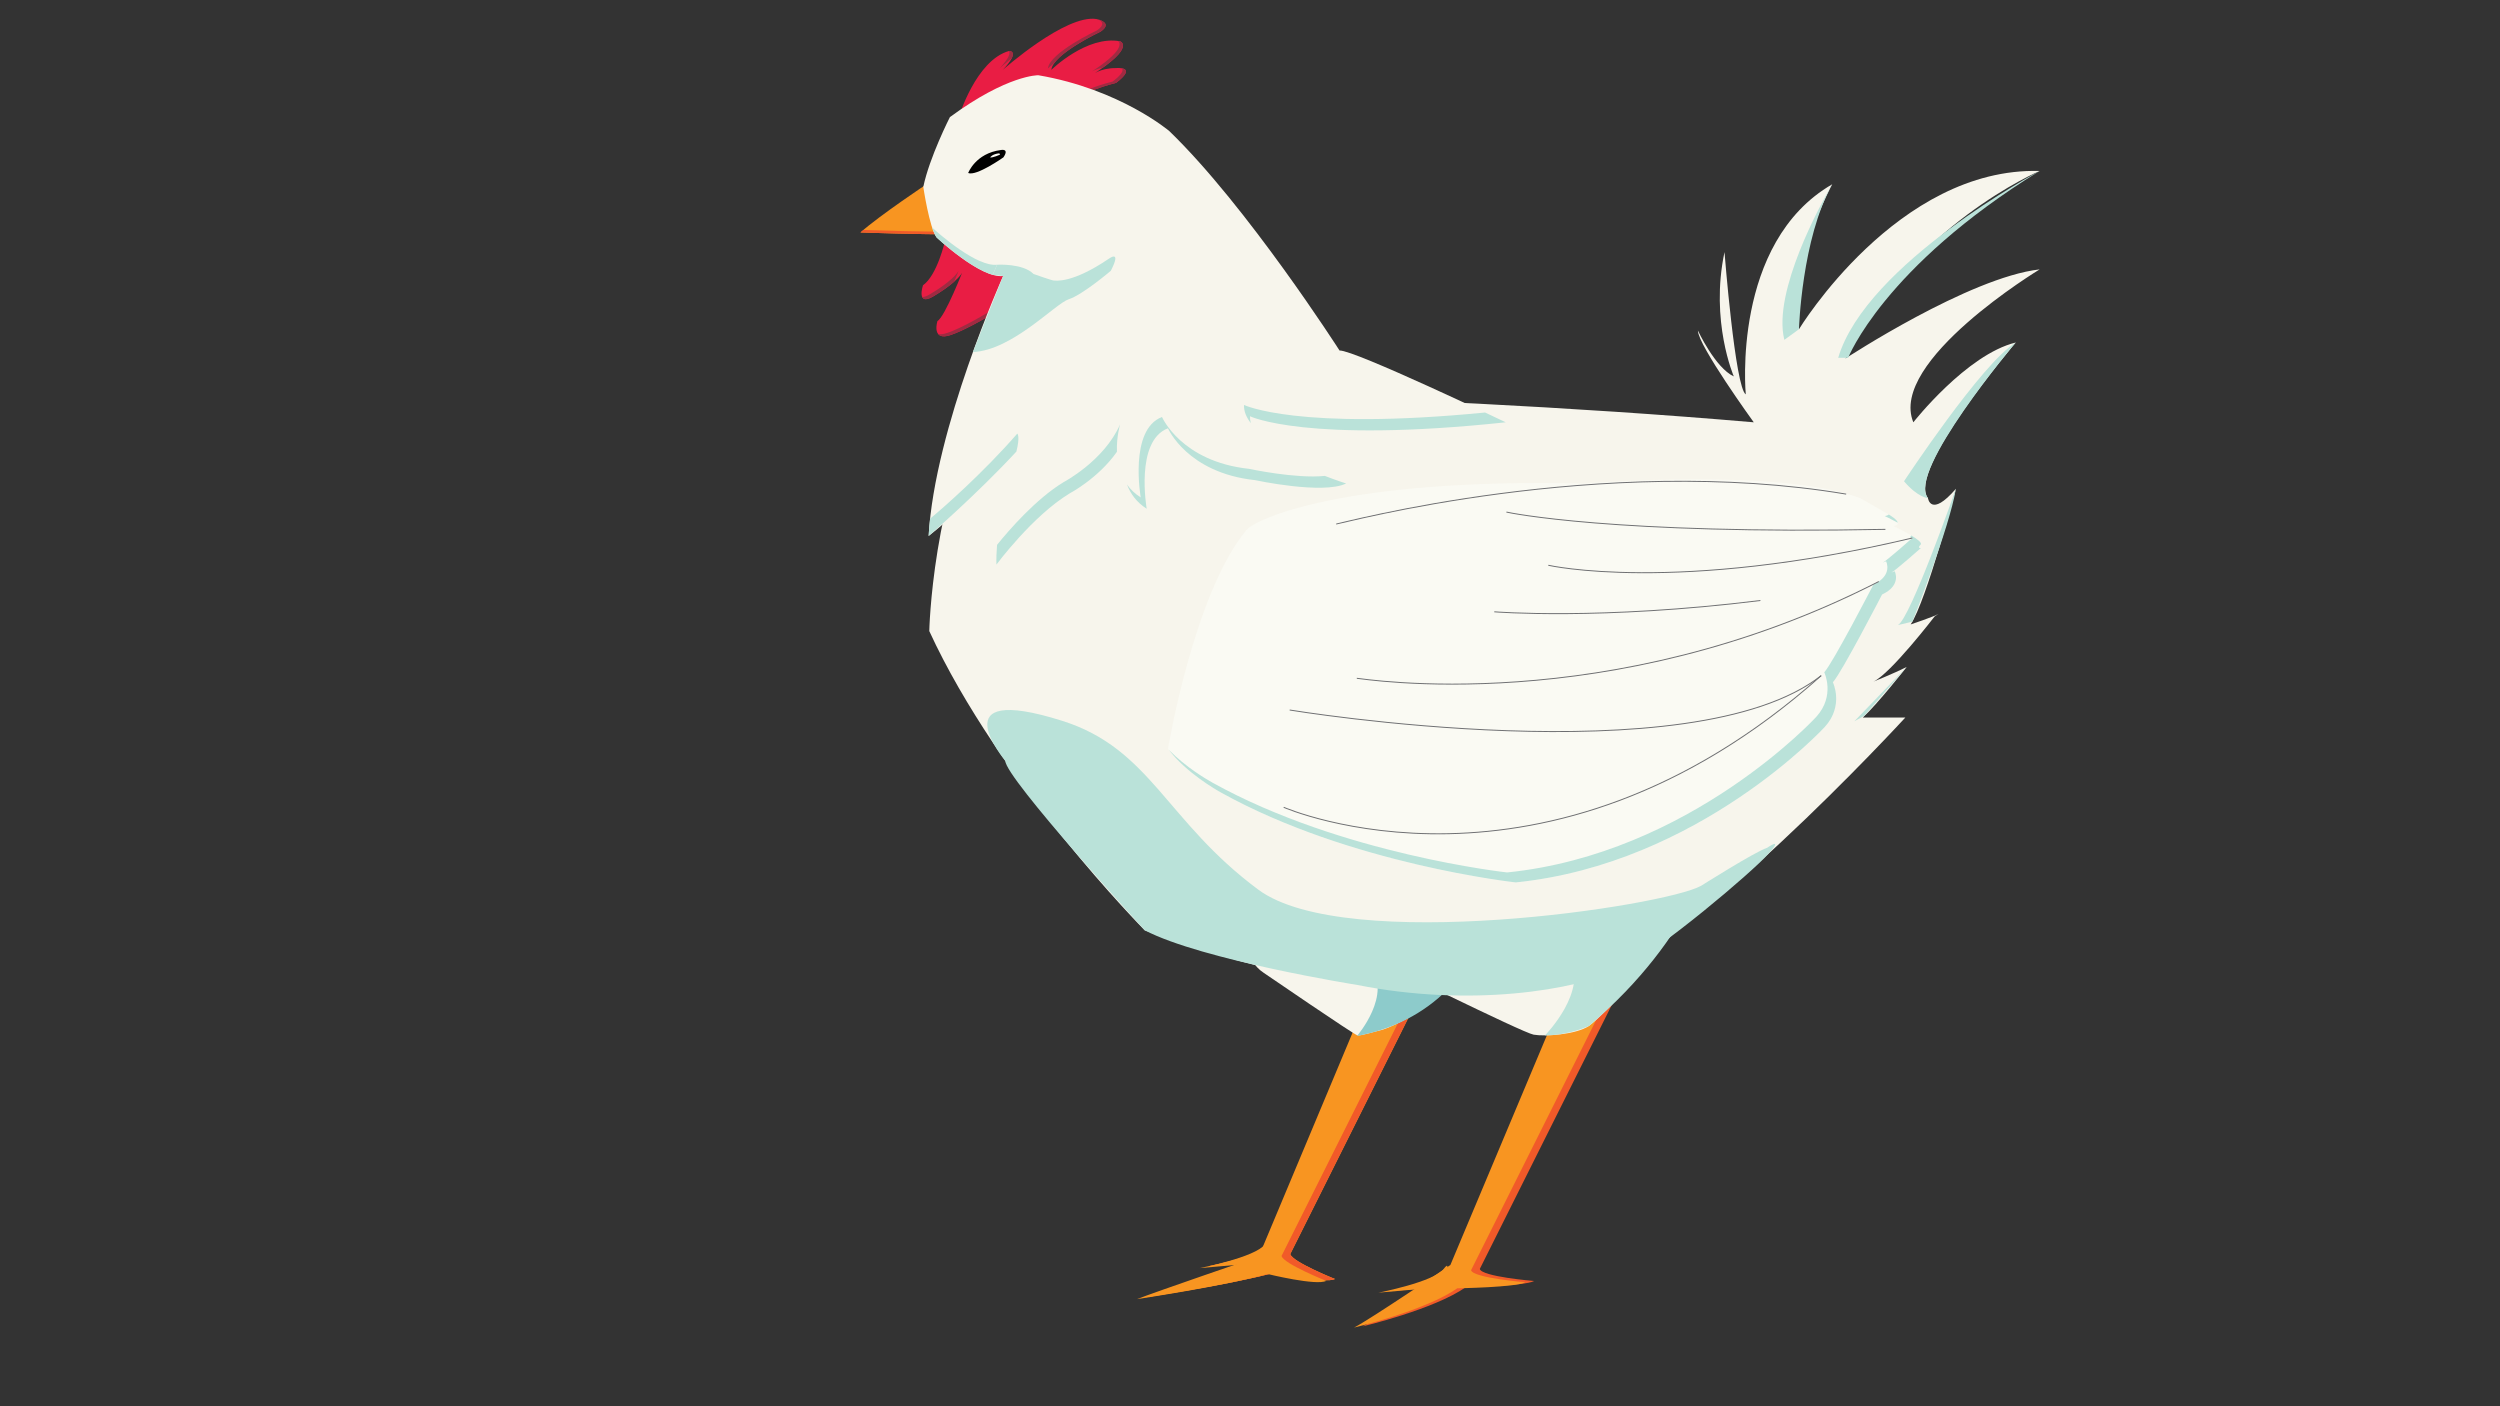 <?xml version="1.0" encoding="utf-8"?>
<!-- Generator: Adobe Illustrator 25.0.0, SVG Export Plug-In . SVG Version: 6.00 Build 0)  -->
<svg version="1.1" xmlns="http://www.w3.org/2000/svg" xmlns:xlink="http://www.w3.org/1999/xlink" x="0px" y="0px"
	 viewBox="0 0 3840 2160" style="enable-background:new 0 0 3840 2160;" xml:space="preserve">
<rect x="0" y="0" width="3840" height="2160" fill="#333333" stroke="none"/>
<style type="text/css">
	.st0{display:none;}
	.st1{display:inline;fill:#771616;}
	.st2{display:inline;fill:#179980;}
	.st3{fill:#F15A29;}
	.st4{fill:#F89521;}
	.st5{fill:#F7F5EC;}
	.st6{fill:#BAE2D9;}
	.st7{fill:#8DCBCB;}
	.st8{fill:#E91D44;}
	.st9{fill:#9F2B42;}
	.st10{fill:#FAFAF3;}
	.st11{fill:none;stroke:#6D6E71;stroke-width:1.5;stroke-miterlimit:10;}
</style>
<g id="Layer_5" class="st0">
	<rect class="st1" width="3840" height="2160"/>
	<ellipse class="st2" cx="2136.99" cy="1990.75" rx="600.85" ry="48.41"/>
</g>
<g id="right_leg">
	<g>
		<g>
			<path class="st3" d="M2130.65,1983.63c0,0,85.37-16.52,100.25-36.43c14.88-19.91-3.13,27.86-3.13,27.86L2130.65,1983.63z"/>
			<path class="st3" d="M2422.69,1509.26l-181.49,431.86c0,0-124.16,84.2-148,96.12c0,0,109.59-25.91,158.6-60.35
				c0,0,90.08-1.32,104.65-9.27c0,0-80.81-6.62-83.46-18.55l272.89-545.78l-116.58,27.82L2422.69,1509.26z"/>
		</g>
		<g>
			<path class="st4" d="M2117.22,1985.54c0,0,85.37-16.52,100.25-36.43c14.88-19.91-3.13,27.86-3.13,27.86L2117.22,1985.54z"/>
			<path class="st4" d="M2409.26,1511.18l-181.49,431.86c0,0-124.16,84.2-148,96.12c0,0,109.59-25.91,158.6-60.35
				c0,0,90.08-1.32,104.65-9.27c0,0-80.81-6.62-83.46-18.55l272.89-545.78l-116.58,27.82L2409.26,1511.18z"/>
		</g>
	</g>
</g>
<g id="left_leg">
	<g>
		<g>
			<path class="st4" d="M1856.08,1944.95c0,0,85.37-16.52,100.25-36.43s-3.13,27.86-3.13,27.86L1856.08,1944.95z"/>
			<path class="st4" d="M2131.57,1486.41l-184.67,440.7c0,0-161.85,55.39-187.02,65.46c0,0,133.79-20.14,200.8-38.53
				c0,0,75.23,18.43,89.8,10.48c0,0-65.96-26.38-68.61-38.3l272.89-545.78l-116.58,27.82L2131.57,1486.41z"/>
		</g>
		<g>
			<path class="st3" d="M1856.08,1944.95c0,0,85.37-16.52,100.25-36.43s-3.13,27.86-3.13,27.86L1856.08,1944.95z"/>
			<path class="st3" d="M2131.57,1486.41l-184.67,440.7c0,0-161.85,55.39-187.02,65.46c0,0,133.79-20.14,200.8-38.53
				c0,0,75.23,18.43,89.8,10.48c0,0-65.96-26.38-68.61-38.3l272.89-545.78l-116.58,27.82L2131.57,1486.41z"/>
		</g>
		<g>
			<path class="st4" d="M1842.65,1947.82c0,0,85.37-16.52,100.25-36.43s-3.13,27.86-3.13,27.86L1842.65,1947.82z"/>
			<path class="st4" d="M2118.14,1489.29l-184.67,440.7c0,0-161.85,55.39-187.02,65.46c0,0,133.79-20.14,200.8-38.53
				c0,0,75.23,18.43,89.8,10.48c0,0-65.96-26.38-68.61-38.3l272.89-545.78l-116.58,27.82L2118.14,1489.29z"/>
		</g>
	</g>
</g>
<g id="thigh">
	<g id="right_thigh_1_">
		<path id="right_thigh" class="st5" d="M2105.51,1471.81c5.11,1.02,232.85,114.38,250.21,117.45c17.36,3.06,64.34,0,84.77-13.28
			s168.51-166.47,193.02-260.43C2658.02,1221.6,2105.51,1471.81,2105.51,1471.81z"/>
		<path class="st6" d="M2373.1,1590.34c0,0,68.41-69.51,36.75-120.58l-114.62-78.73c0,0,258.16-111.56,339.07-96.58
			c0,0-28.37,141.62-193.81,281.53C2440.49,1575.98,2408.86,1590.41,2373.1,1590.34z"/>
	</g>
	<g id="left_thigh_1_">
		<path id="left_thigh" class="st5" d="M1941.09,1494.28c2.57,1.68,138.89,95.12,144,96.07c5.11,0.95,27.57-6.2,36.77-8.24
			c9.19-2.04,108.26-39.83,149.11-130.72c0,0-329.87-48-356.43-18.38C1914.53,1433,1910,1473.98,1941.09,1494.28z"/>
		<g>
			<path class="st7" d="M2085.09,1590.35c0,0,54.13-63.39,19.4-106.28l-33.73-55.87l200.2,23.19c0,0-41.08,108.9-178.33,138.18
				C2078.29,1592.62,2085.09,1590.35,2085.09,1590.35z"/>
		</g>
	</g>
</g>
<g id="body">
	<g id="body_1_">
		<path class="st5" d="M1517.26,597.6c0,0,606.64,2.04,1176.51,51.06c0,0-85.79-118.47-85.79-140.94c0,0,26.55,57.19,55.15,70.47
			c0,0-36.77-84.77-14.3-190.98c0,0,16.34,208.34,32.68,218.55c0,0-22.47-232.85,132.77-322.72c0,0-65.36,118.47-51.06,222.64
			c0,0,151.15-249.19,369.7-243.06c0,0-198.13,83.74-298.21,288c0,0,189.96-124.6,298.21-136.85c0,0-232.85,140.94-194.04,234.89
			c0,0,81.7-104.17,157.28-122.55c0,0-167.49,196.09-134.81,238.98c0,0,4.09,30.64,42.89-14.3c0,0-44.94,171.57-69.45,208.34
			c0,0,36.77-12.26,42.89-16.34s-6.13,4.09-6.13,4.09s-67.4,87.83-93.96,100.09c0,0,30.64-12.26,51.06-22.47
			c0,0-44.94,57.19-67.4,77.62c0,0,18.38,0,65.36,0c0,0-345.19,375.83-488.17,400.34c0,0-267.57,81.7-680.17-73.53
			c0,0-222.64-224.68-330.89-459.57C1427.38,969.34,1431.47,763.04,1517.26,597.6z"/>
		<path class="st6" d="M1544.09,1168.6c0,0-102.42-121.38,87.55-61.39c135.83,42.89,159.32,154.21,301.28,259.4
			c133.95,99.26,624,25.53,680.17-6.13c0,0,82.64-52.26,101.11-58.21c0,0,26.55-18.38,2.14,9.1
			c-25.55,28.76-166.51,147.99-221.71,174.73c-76.08,36.85-239.95,60.61-409.31,26.9c0,0-239.2-38.14-327.03-84.09
			C1758.28,1428.91,1544.16,1195.02,1544.09,1168.6z"/>
		<g>
			<path class="st6" d="M2924.57,739.22c0,0,119.49-181.45,171.57-213.11c0,0-168.51,200.17-134.81,238.98
				C2961.34,765.09,2946.02,764.42,2924.57,739.22z"/>
			<path class="st6" d="M3004.23,750.79c0,0-70.05,200.17-89.15,209.36l22.29-5.26C2937.37,954.89,2995.04,809,3004.23,750.79z"/>
			<polygon class="st6" points="2928.66,1024.49 2848.32,1107.81 2863.61,1099.4 			"/>
			<path class="st6" d="M3132.91,262.52c0,0-266.55,142.06-309.45,287.08h15.32C2838.79,549.6,2892.92,410.5,3132.91,262.52z"/>
			<path class="st6" d="M2814.28,283.04c0,0-0.73,1.22-2.04,3.5c-13.61,23.6-90.12,160.97-71.49,235.48l22.47-16.34
				C2763.21,505.68,2767.3,366.79,2814.28,283.04z"/>
		</g>
	</g>
</g>
<g id="red_1_">
	<g>
		<path class="st8" d="M1472.51,180.4c0,0,26.36-87.83,77.43-102.13c0,0,18.38-0.51-9.7,29.11c0,0,96.51-85.79,144-78.13
			c0,0,27.06,5.11,6.13,19.4c0,0-73.02,34.21-75.57,58.72c0,0,54.64-53.62,105.7-43.91c0,0,25.02,8.68-43.91,52.08
			c0,0,13.12-11.21,37.71-10.96c0,0,34.13-3.33,0,22.71c0,0-64.77,15.83-60.18,31.66C1658.7,174.79,1472.51,180.4,1472.51,180.4z"/>
		<g>
			<path class="st9" d="M1677.12,109.77c3.83-2.04,9.52-4.43,16.97-5.89c46.8-33.33,26.41-40.41,26.41-40.41
				c-0.97-0.18-1.93-0.34-2.9-0.48C1721.52,66.83,1724.67,78.78,1677.12,109.77z"/>
			<path class="st9" d="M1685.07,46.62c0,0-73.02,34.21-75.57,58.72c0,0,3.85-3.77,10.45-9.14c17.11-22.56,70.42-47.54,70.42-47.54
				c16.35-11.16,3.43-16.72-3.02-18.63C1693.03,32.9,1697.47,38.15,1685.07,46.62z"/>
			<path class="st9" d="M1722.76,104.82c3.17,2.74,1.87,8.51-13.77,20.44c0,0-64.77,15.83-60.18,31.66
				c4.1,14.13-143.71,20.12-175.59,21.25c-0.47,1.45-0.71,2.24-0.71,2.24s186.19-5.62,181.6-21.45
				c-4.6-15.83,60.18-31.66,60.18-31.66C1736.15,110.62,1730,105.99,1722.76,104.82z"/>
			<path class="st9" d="M1534.94,105.34c0,0,7.42-6.6,19.16-15.96c5.63-11.37-4.16-11.1-4.16-11.1c-0.09,0.03-0.18,0.06-0.28,0.08
				C1551.86,81.32,1551,88.41,1534.94,105.34z"/>
		</g>
	</g>
</g>
<g id="head">
	<g id="red">
		<path class="st8" d="M1451.35,370.76c0,0-11.83,52.06-33.67,67.45c0,0-10.79,32.76,15.67,17.14
			c26.46-15.61,45.54-32.11,46.95-42.68c0,0-28.93,74.45-40.39,80.42c0,0-8.91,28.32,15.55,22.85
			c24.46-5.47,110.74-54.45,117.41-74.14c6.67-19.69-83.03-128.9-104.41-96.54C1453.6,367.78,1451.35,370.76,1451.35,370.76z"/>
		<g>
			<path class="st9" d="M1465.61,432.65c2.81-6.64,5.21-12.51,6.89-16.7c-6.24,10.2-22.86,23.47-44.35,36.15
				c-5.2,3.07-8.96,4.26-11.64,4.21c1.82,3.85,6.47,5.16,16.84-0.96C1446.26,447.73,1457.41,439.9,1465.61,432.65z"/>
			<path class="st9" d="M1496.78,345.06c33.24,22.38,75.56,79.75,70.9,93.49c-6.67,19.69-92.95,68.67-117.41,74.14
				c-3.9,0.87-6.95,0.88-9.32,0.28c2.4,3.05,6.79,4.7,14.51,2.97c24.46-5.47,110.74-54.45,117.41-74.14
				C1577.78,427.33,1530.61,364.49,1496.78,345.06z"/>
		</g>
	</g>
	<g>
		<path class="st4" d="M1425.34,281.51c0,0-74.55,49.53-103.66,75.57c0,0,101.62,3.57,141.96,2.55L1425.34,281.51z"/>
		<path class="st3" d="M1425.34,281.51c0,0-0.15,0.1-0.42,0.28l36.16,73.77c-33.96,0.86-111.36-1.54-134.98-2.32
			c-1.57,1.33-3.05,2.62-4.43,3.85c0,0,101.62,3.57,141.96,2.55L1425.34,281.51z"/>
	</g>
	<g>
		<g>
			<path class="st5" d="M1459.04,179.89c0,0-31.66,62.3-40.85,107.23c0,0,9.19,62.3,20.43,77.62c0,0,67.4,63.32,102.13,59.23
				c0,0-105.19,233.87-114.38,399.32c0,0,66.38-51.06,134.81-129.7c0,0-32.68,104.17-30.64,173.62c0,0,55.15-74.55,112.34-109.28
				c0,0,62.3-32.68,86.81-88.85c0,0-23.49,77.62,31.66,112.34c0,0-18.38-104.17,32.68-123.57c0,0,29.36,68.43,133.79,79.66
				c0,0,104.17,22.47,139.91,5.11c0,0-150.02-46.04-147.72-103.23c0,0,86.45,41.95,392.83,9.27c0,0-232.85-111.32-255.32-110.3
				c0,0-141.96-221.62-261.45-337.02c0,0-75.57-64.34-201.19-85.79C1594.87,115.55,1547.89,114.53,1459.04,179.89z"/>
			<g>
				<path class="st6" d="M1720.49,651.72c-24.51,56.17-86.81,88.85-86.81,88.85c-42.4,25.74-83.67,73.37-102.19,96.29
					c-0.86,10.53-1.24,20.77-0.96,30.35c0,0,55.15-74.55,112.34-109.28c0,0,44.15-23.16,72.73-64
					C1714.78,670.62,1720.49,651.72,1720.49,651.72z"/>
				<path class="st6" d="M1431.76,349.52c2.15,6.51,4.46,11.94,6.86,15.22c0,0,50.11,47.07,86.18,57.42
					c4.26-9.99,6.76-15.55,6.76-15.55C1500.66,410.25,1443.91,360.54,1431.76,349.52z"/>
				<path class="st6" d="M1562.58,666.02c-51.35,59.02-112.15,112.71-134.01,130.74c-0.98,9-1.73,17.87-2.21,26.54
					c0,0,74.12-64.02,134.81-129.7C1567.19,669.78,1562.58,666.02,1562.58,666.02z"/>
				<path class="st6" d="M2281.05,633.61c-288.06,28.29-370.24-11.59-370.24-11.59c-0.39,9.68,3.59,19.03,10.46,27.9
					c-0.96-3.46-1.41-6.98-1.27-10.54c0,0,86.45,41.95,392.83,9.27C2312.83,648.66,2300.41,642.72,2281.05,633.61z"/>
				<path class="st6" d="M1918.62,720.15c-104.42-11.23-133.79-79.66-133.79-79.66c-51.06,19.4-32.68,123.57-32.68,123.57
					c-8.97-5.65-15.85-12.44-21.1-19.84c5.32,14.02,14.63,27.34,30.29,37.2c0,0-18.38-104.17,32.68-123.57
					c0,0,29.36,68.43,133.79,79.66c0,0,104.17,22.47,139.91,5.11c0,0-13.68-4.2-32.71-11.63
					C1990.16,735.58,1918.62,720.15,1918.62,720.15z"/>
			</g>
		</g>
		<path class="st6" d="M1531.55,406.62c0,0,39.6-2.43,55.94,14.2c0,0,28.32,10.03,30.87,10.03s27.57,5.39,84.77-33.42
			c0,0,20.43-15.18,3.06,18.52c0,0-43.5,36.98-64.43,43.62s-86.54,78.49-147.4,81.19l46.38-116.78l-15.95-1.81L1531.55,406.62z"/>
	</g>
</g>
<g id="eyes">
	<g>
		<path d="M1487.13,265.68c0,0,11.23-30.13,50.04-35.23c0,0,13.79-3.06,4.09,11.23C1541.26,241.68,1499.38,271.3,1487.13,265.68z"/>
		<path class="st10" d="M1536.15,237.51c0,0-11.85,5.26-15.32,4.26c0,0,3.18-5.35,14.16-6.26"/>
	</g>
</g>
<g id="wing">
	<g>
		<path class="st10" d="M1914.53,814.11c13.84-16.64,147.06-79.66,517.79-71.49c0,0,300.26-24.51,424.85,22.47l42.89,24.51
			c0,0,27.57,15.32,8.17,18.38c0,0,48,22.47,41.87,28.6c-6.13,6.13,0.54,5.11,0.54,5.11s-40.37,35.74-45.48,37.79
			s5.11-2.04,5.11-2.04s11.23,21.45-19.4,35.74c0,0-62.3,120.51-75.57,134.81c0,0,17.36,35.74-12.26,68.43
			c0,0-193.02,210.38-474.89,238.98c0,0-254.06-27.67-452.43-137.87c-9.19-5.11-55.15-31.66-81.7-67.4
			C1794.02,1150.11,1833.85,911.13,1914.53,814.11z"/>
		<g>
			<path class="st6" d="M2894.96,792.66c0,0,9.89,4.63,20.12,10.26c-0.89-4.64-10.71-10.79-13.97-12.72
				C2900.15,791.28,2898.22,792.14,2894.96,792.66z"/>
			<path class="st6" d="M2890.65,864.65C2890.65,864.65,2890.64,864.65,2890.65,864.65
				C2890.64,864.65,2890.65,864.65,2890.65,864.65z"/>
			<path class="st6" d="M2890.52,864.7C2890.45,864.73,2890.46,864.72,2890.52,864.7L2890.52,864.7z"/>
			<path class="st6" d="M2904.27,879.83c0.22-0.09,0.51-0.2,0.9-0.36c5.11-2.04,45.48-37.79,45.48-37.79s-6.67,1.02-0.54-5.11
				c2.67-2.67-4.95-8.45-14.39-14.12c-4.09,4.78,1.66,3.91,1.66,3.91s-40.37,35.74-45.48,37.79c-0.39,0.16-0.68,0.27-0.9,0.36
				c1.55-0.62,6.01-2.4,6.01-2.4s11.23,21.45-19.4,35.74c0,0-62.3,120.51-75.57,134.81c0,0,17.36,35.74-12.26,68.43
				c0,0-193.02,210.38-474.89,238.98c0,0-254.06-27.67-452.43-137.87c-7.68-4.27-41.02-23.51-67.26-50.57
				c26.71,34.97,71.48,60.85,80.54,65.89c198.36,110.2,452.43,137.87,452.43,137.87c281.87-28.6,474.89-238.98,474.89-238.98
				c29.62-32.68,12.26-68.43,12.26-68.43c13.28-14.3,75.57-134.81,75.57-134.81c30.64-14.3,19.4-35.74,19.4-35.74
				S2905.82,879.21,2904.27,879.83z M2903.79,880.02C2903.73,880.04,2903.73,880.05,2903.79,880.02L2903.79,880.02z M2903.93,879.97
				C2903.92,879.97,2903.92,879.97,2903.93,879.97C2903.92,879.97,2903.92,879.97,2903.93,879.97z"/>
		</g>
	</g>
	<g id="strips">
		<path class="st11" d="M2052.4,804.91c5.11,0,406.47-109.28,783.32-45.96"/>
		<path class="st11" d="M2313.85,786.53c4.09,1.02,164.43,34.72,582.13,26.55"/>
		<path class="st11" d="M2378.19,868.23c0,0,194.88,44.58,559.18-41.87"/>
		<path class="st11" d="M2295.23,939.72c0,0,162.62,13.28,408.75-17.36"/>
		<path class="st11" d="M2084.06,1041.85c5.11,0,387.1,63.79,801.74-148.63"/>
		<path class="st11" d="M1980.91,1090.56c0,0,618.89,102.44,816.44-52.79"/>
		<path class="st11" d="M1971.72,1239.98c0,0,401.8,175.66,825.63-202.21"/>
	</g>
</g>
<g id="Layer_9">
</g>
</svg>
